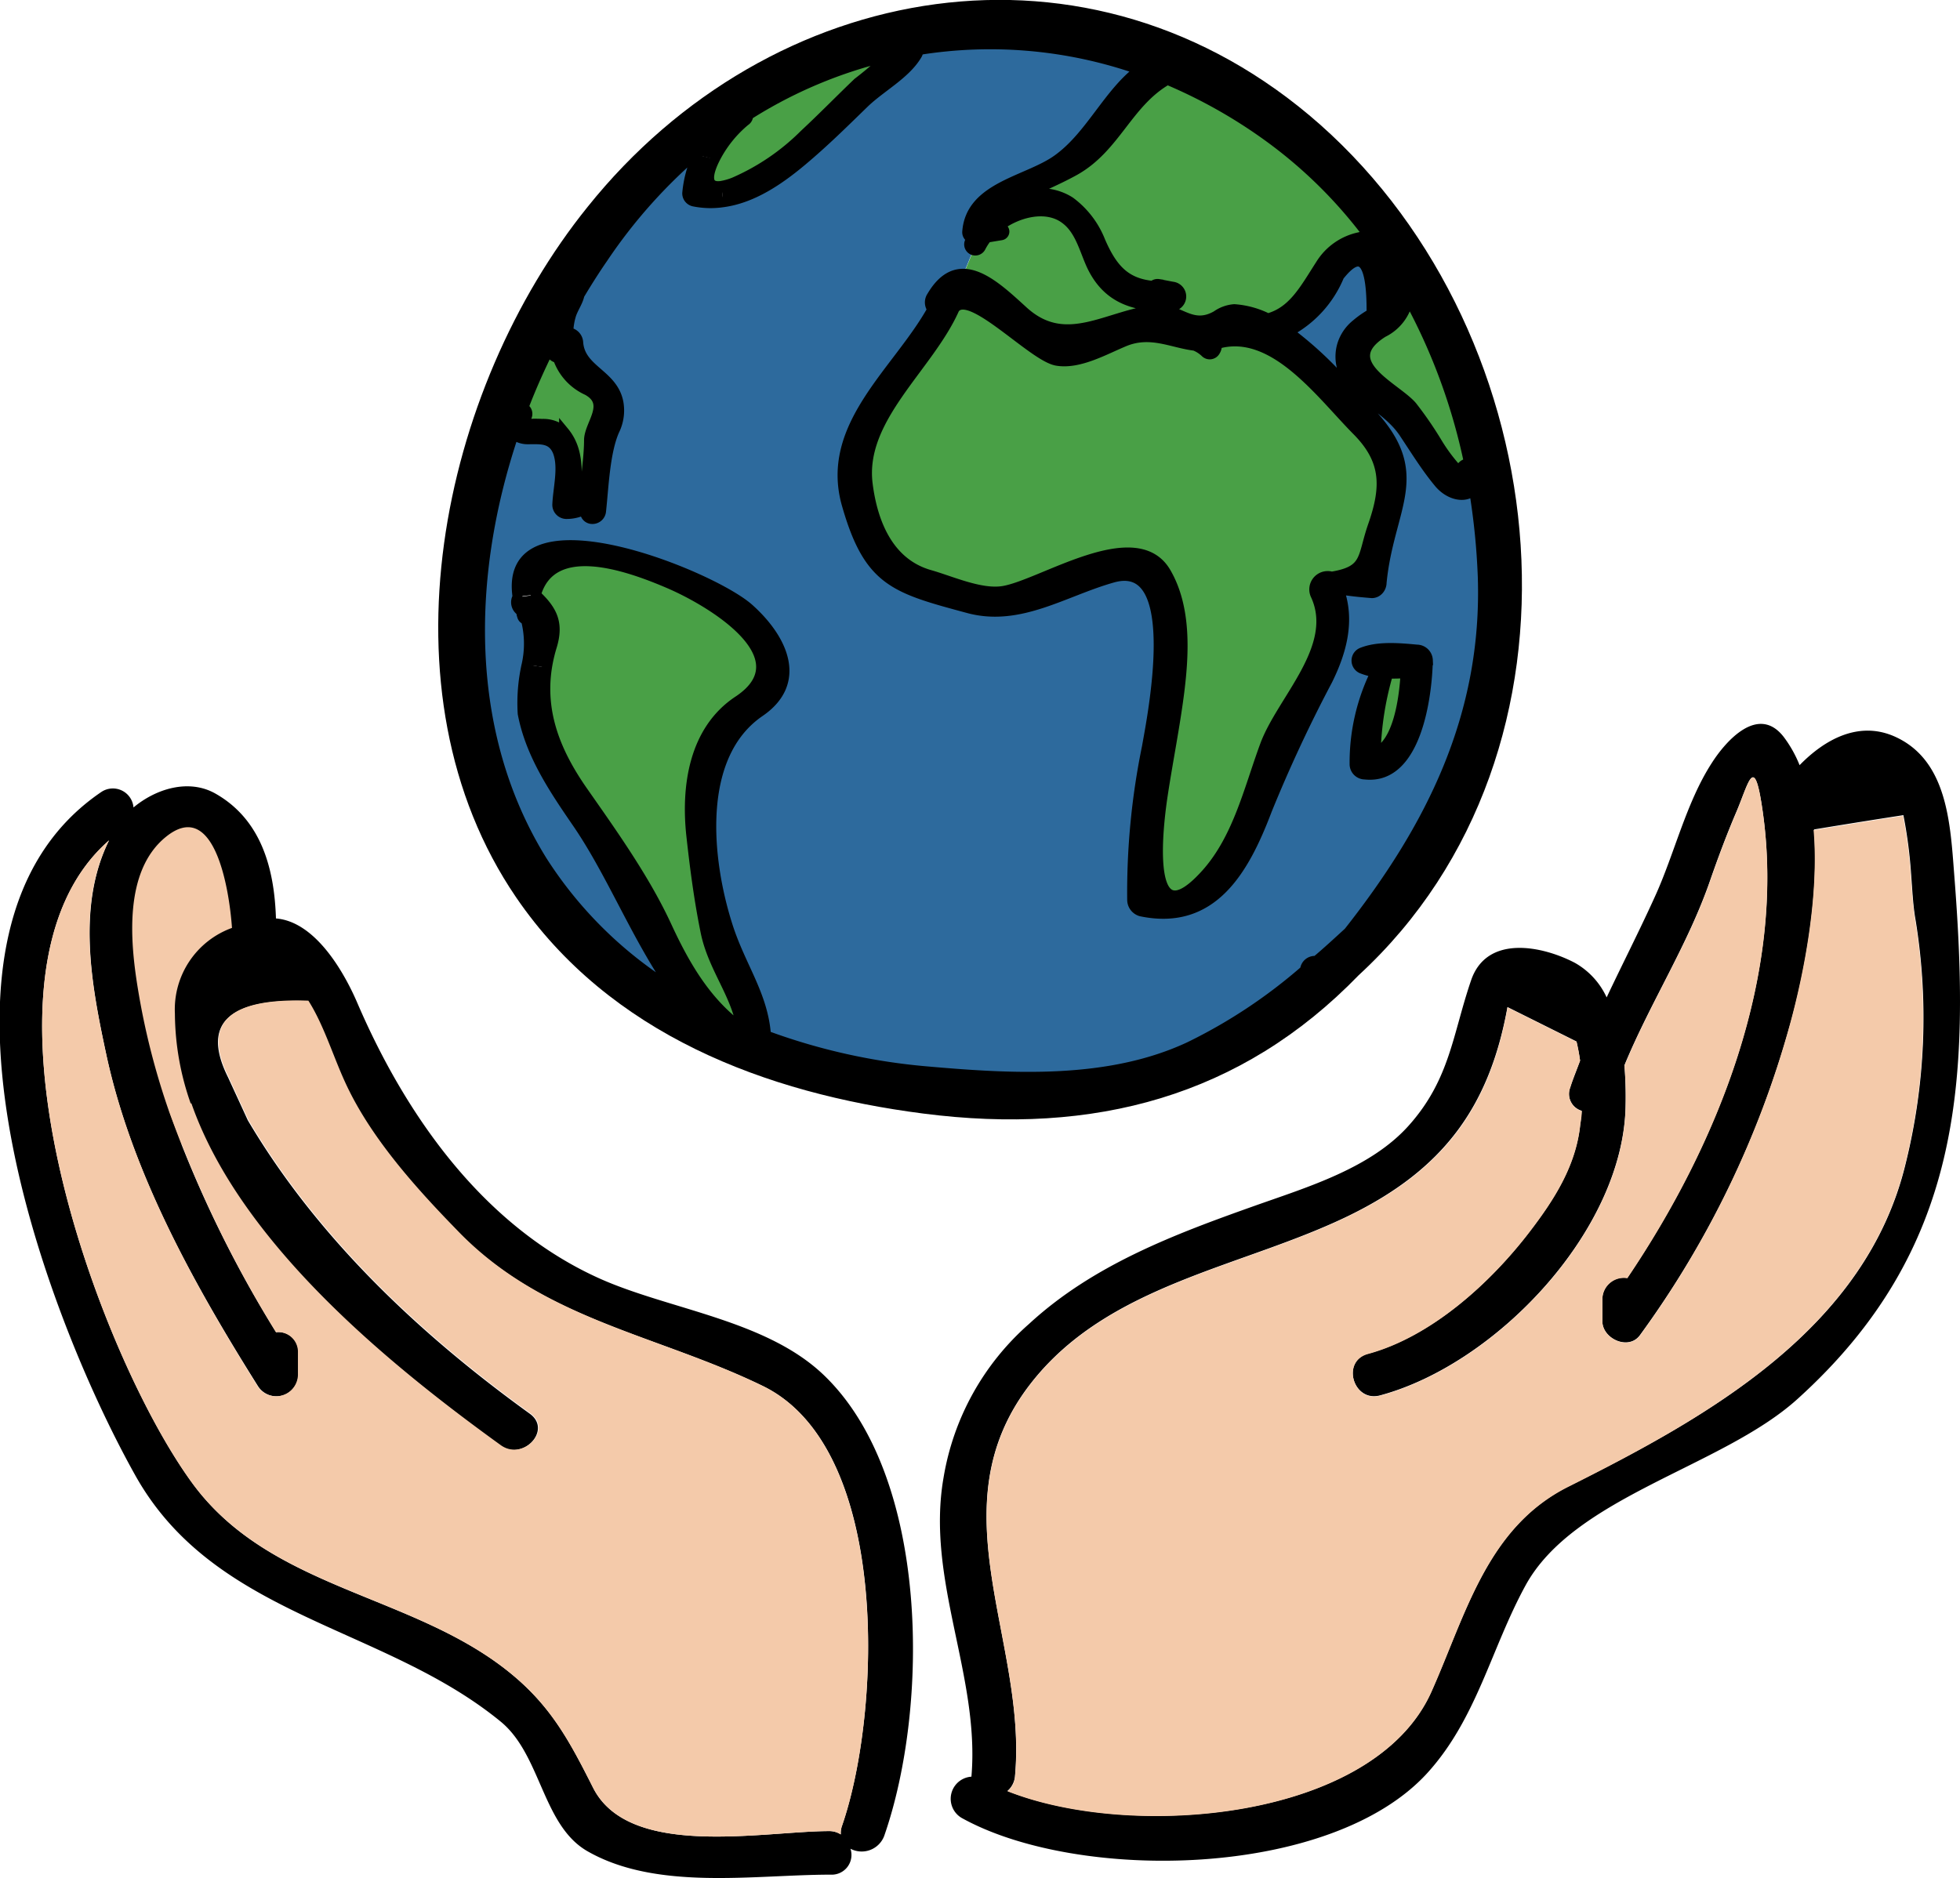 <svg xmlns="http://www.w3.org/2000/svg" viewBox="0 0 198.8 190.54"><defs><style>.cls-1{fill:#f4caaa;}.cls-2{fill:#2d6a9d;}.cls-3{fill:#49a046;}.cls-4{fill:none;stroke:#000;stroke-miterlimit:10;}</style></defs><g id="Layer_2" data-name="Layer 2"><g id="Layer_1-2" data-name="Layer 1"><polygon class="cls-1" points="16.4 117.28 14.4 109.28 12.4 104.28 12.4 94.28 12.4 87.28 16.4 83.28 20.4 83.28 25.4 87.28 24.4 94.28 21.4 99.28 19.4 104.28 20.4 108.28 21.4 112.28 21.4 114.28 16.4 117.28"/><path d="M198.21,88.68c1.66,21.13.81,38.16-15.89,53.25-7.64,6.92-22.66,9.87-27.6,18.94-3.49,6.4-4.93,13.48-9.94,19C135,190.62,109.33,191,97.53,184.43a2.25,2.25,0,0,1,1-4.18c.88-10.22-4.63-19.95-2.83-30.32a26.5,26.5,0,0,1,8.67-15.61c6.5-6,14.76-9.1,22.93-12,5.32-1.89,11.79-3.81,15.66-8.21,4.12-4.66,4.38-9.19,6.25-14.65,1.59-4.68,7.25-3.5,10.54-1.77a7.73,7.73,0,0,1,3.21,3.5c1.6-3.39,3.31-6.73,4.88-10.19,2-4.36,3.16-9.52,5.77-13.57,1.46-2.3,4.76-6,7.33-2.64a12.4,12.4,0,0,1,1.59,2.84c2.58-2.65,6-4.49,9.59-2.93C197.52,77.07,197.81,83.52,198.21,88.68ZM193.3,118a61.55,61.55,0,0,0,1-24.63c-.27-1.5-.33-3.05-.45-4.57a48,48,0,0,0-.79-6.1q-4.53.7-9.07,1.45c.54,6.82-1,14.74-2.42,19.78a97.44,97.44,0,0,1-15.23,31.52c-1.16,1.6-3.82.36-3.82-1.42v-2.21a2.18,2.18,0,0,1,2.53-2.17c9.2-13.62,16.08-30.74,13.74-47.29-.86-6.1-1.38-3-2.71.09-.95,2.23-1.8,4.5-2.6,6.8-2.25,6.56-6.07,12.41-8.72,18.83a38.59,38.59,0,0,1,.12,4.06c-.18,12.64-13.1,26.24-24.88,29.42-2.73.76-4-3.47-1.26-4.22,6.44-1.74,12.41-7.17,16.41-12.4,2.48-3.24,4.7-6.69,5.13-10.88.07-.45.11-.9.15-1.37a1.79,1.79,0,0,1-1.17-2.37c.31-.93.69-1.82,1-2.73-.09-.65-.21-1.29-.36-1.93l-7-3.49c-1.85,10.24-6.62,16.52-16,21.12-10.84,5.31-24.53,6.93-32.42,17.15-9.66,12.51-.28,26-1.53,39.72a2.21,2.21,0,0,1-.77,1.54c12.65,5,37.19,3,43-10.08,3.48-7.76,5.61-16.66,13.89-20.81C173.22,143.76,189.29,134.79,193.3,118Z"/><path class="cls-1" d="M194.26,93.4a61.55,61.55,0,0,1-1,24.63c-4,16.76-20.08,25.73-34.18,32.81-8.28,4.15-10.41,13-13.89,20.81-5.86,13.07-30.4,15.09-43,10.08a2.21,2.21,0,0,0,.77-1.54c1.25-13.7-8.13-27.21,1.53-39.72,7.89-10.22,21.58-11.84,32.42-17.15,9.41-4.6,14.18-10.88,16-21.12l7,3.49c.15.64.27,1.28.36,1.93-.35.91-.73,1.8-1,2.73a1.79,1.79,0,0,0,1.17,2.37c0,.47-.08.92-.15,1.37-.43,4.19-2.65,7.64-5.13,10.88-4,5.23-10,10.66-16.41,12.4-2.76.75-1.47,5,1.26,4.22,11.78-3.18,24.7-16.78,24.88-29.42a38.59,38.59,0,0,0-.12-4.06c2.65-6.42,6.47-12.27,8.72-18.83.8-2.3,1.65-4.57,2.6-6.8,1.33-3.14,1.85-6.19,2.71-.09,2.34,16.55-4.54,33.67-13.74,47.29a2.18,2.18,0,0,0-2.53,2.17v2.21c0,1.78,2.66,3,3.82,1.42A97.44,97.44,0,0,0,181.53,104c1.37-5,3-13,2.42-19.78q4.55-.75,9.07-1.45a48,48,0,0,1,.79,6.1C193.93,90.35,194,91.9,194.26,93.4Z"/><path d="M83.56,139.51c10.76,10.31,10.7,33.66,6.12,46.76a2.44,2.44,0,0,1-3.42,1.29,2,2,0,0,1-2,2.63c-7.73,0-17.62,1.67-24.68-2.38-4.58-2.63-4.69-9.79-8.8-13.15-11.92-9.77-29-10.54-37.07-25-9.2-16.46-23.87-55.45-3.42-69.32a2.1,2.1,0,0,1,3.25,1.58C15.84,80,19.15,79,21.83,80.5c4.69,2.65,6,7.65,6.16,12.68,4.07.33,7,5.62,8.3,8.68,4.92,11.4,12.77,22.54,24.46,27.82C67.82,132.87,77.68,133.87,83.56,139.51Zm1.82,45.78c4-11.45,5.06-38.31-8-44.67-10.8-5.26-22.32-6.71-31.1-15.8-4.21-4.36-8.81-9.48-11.34-15-1.23-2.68-2.16-5.8-3.72-8.26q-12.16-.42-8.09,7.74c.67,1.46,1.34,2.9,2,4.35,7.05,11.93,17.44,21.72,28.61,29.78,2.3,1.66-.73,4.86-3,3.23-11-8-26.42-20.37-31.39-34.69a27.84,27.84,0,0,1-1.61-9.14,8.79,8.79,0,0,1,5.79-8.69c-.28-4-1.79-13.22-6.7-9.24C12.53,88.38,13.2,95.57,14,100.4a73.9,73.9,0,0,0,3.12,12.28A118.72,118.72,0,0,0,28,135.16a2,2,0,0,1,2.26,2.06v2.19a2.22,2.22,0,0,1-4.08,1.24C19.69,130.32,13.35,119,10.77,106.94c-1.5-7-3-15,.29-21.68-15.37,13.43-1.13,52,8.35,65.08,7.92,11,22.48,11.31,32.4,19.44,4.12,3.37,6,6.93,8.35,11.6,3.67,7.25,17.26,4.39,24,4.39a2.15,2.15,0,0,1,1.12.34A2.24,2.24,0,0,1,85.38,185.29Z"/><path class="cls-1" d="M77.39,140.62c13,6.36,12,33.22,8,44.67a2.24,2.24,0,0,0-.11.82,2.15,2.15,0,0,0-1.12-.34c-6.73,0-20.32,2.86-24-4.39-2.36-4.67-4.23-8.23-8.35-11.6-9.92-8.13-24.48-8.48-32.4-19.44C9.93,137.25-4.31,98.69,11.06,85.26,7.73,91.9,9.27,100,10.77,106.94c2.58,12,8.92,23.38,15.37,33.71a2.22,2.22,0,0,0,4.08-1.24v-2.19A2,2,0,0,0,28,135.16a118.72,118.72,0,0,1-10.85-22.48l2.26-.75c5,14.32,20.38,26.74,31.39,34.69,2.27,1.63,5.3-1.57,3-3.23-11.17-8.06-21.56-17.85-28.61-29.78-.67-1.45-1.34-2.89-2-4.35q-4.08-8.17,8.09-7.74c1.56,2.46,2.49,5.58,3.72,8.26,2.53,5.56,7.13,10.68,11.34,15C55.07,133.91,66.59,135.36,77.39,140.62Z"/><path class="cls-2" d="M150.38,58.47c.48,14.21-5.35,25.59-13.61,36.07-1.09,1-2.17,2-3.28,2.93a1,1,0,0,0-1.14.93v0a53.34,53.34,0,0,1-11.71,7.77c-8.16,3.82-17.9,3.27-26.62,2.5a62.53,62.53,0,0,1-16.33-3.64c-.29-4.13-2.58-7-3.89-11.13-2.16-6.76-3.21-17.27,3.25-21.69,4.39-3,2.38-7.4-1.11-10.51-2.26-2-10.2-5.64-16.24-6.31L60,52.66a.88.88,0,0,0,.88-.81c.26-2.32.38-6,1.37-8.2a4.58,4.58,0,0,0,.39-2.82c-.56-2.91-3.9-3.27-4.08-6.11a1.09,1.09,0,0,0-1-1,6.49,6.49,0,0,1,.27-1.73c.21-.69.72-1.37.86-2.07.77-1.29,1.56-2.54,2.39-3.74A53,53,0,0,1,71,15.2c-.09.17-.17.34-.25.52a11.52,11.52,0,0,0-1.05,3.89.85.85,0,0,0,.65.83,8.57,8.57,0,0,0,3,.08c2.95-.4,5.63-2.21,7.95-4.15s4.3-3.91,6.38-5.93C89.37,8.82,91.82,7.56,93,5.6a1.1,1.1,0,0,0,.17-.52,45.66,45.66,0,0,1,22.4,2c-3.14,2.35-4.93,6.6-8.18,9-3,2.27-8.94,2.77-9.29,7.43a.64.64,0,0,0,.41.65,3.47,3.47,0,0,0-.2.5.59.59,0,0,0,.4.74l-1,2.42c-1.13,0-2.21.63-3.19,2.29a1.11,1.11,0,0,0,.06,1.32c-3.51,6.33-11,11.83-8.66,19.87,2.23,7.77,4.83,8.44,12.32,10.46,5.23,1.41,9.75-1.74,14.68-3.11,7.23-2,3.94,14.24,3.42,17.21a73.45,73.45,0,0,0-1.49,15.5,1.23,1.23,0,0,0,.91,1.16c7.28,1.51,10.49-4.27,12.77-10.28A144.05,144.05,0,0,1,134.66,69c1.48-3,2.27-6.1,1.15-9.2,1.18.18,1.87.26,3.33.38.61,0,1-.55,1-1.07.74-7.64,4.69-10.92-1-17.1-.76-.84-1.6-1.8-2.5-2.8l.29-.26c1.66,1.87,4,2.87,5.41,5,1.14,1.71,2.2,3.44,3.49,5,1.07,1.33,2.77,1.69,3.6.75A70.71,70.71,0,0,1,150.38,58.47ZM144.86,67a1.13,1.13,0,0,0-1.15-1.1c-1.71-.16-3.88-.36-5.5.27a.89.89,0,0,0,0,1.7,6.14,6.14,0,0,0,1.31.34,20.69,20.69,0,0,0-2.13,9.37,1.06,1.06,0,0,0,1.06,1C143.72,79.18,144.79,70.6,144.86,67Z"/><path class="cls-3" d="M149,47a.91.91,0,0,0-.82.48c-.49.85-.05.48-.67-.18a17.4,17.4,0,0,1-1.78-2.47,37.54,37.54,0,0,0-2.5-3.62c-1.63-1.9-7.74-4.41-2.92-7.44a4.71,4.71,0,0,0,2.56-3.32c0-.05,0-.11,0-.16A60.48,60.48,0,0,1,149,47Z"/><path d="M143.71,65.9a1.13,1.13,0,0,1,1.15,1.1c-.07,3.6-1.14,12.18-6.38,11.6a1.06,1.06,0,0,1-1.06-1,20.69,20.69,0,0,1,2.13-9.37,6.14,6.14,0,0,1-1.31-.34.89.89,0,0,1,0-1.7C139.83,65.54,142,65.74,143.71,65.9Zm-4.17,10.45c2.25-.93,2.88-5.44,3-8.11-.57,0-1.17.07-1.76.06A31.36,31.36,0,0,0,139.54,76.35Z"/><path class="cls-3" d="M142.56,68.24c-.14,2.67-.77,7.18-3,8.11a31.36,31.36,0,0,1,1.26-8C141.39,68.31,142,68.28,142.56,68.24Z"/><path class="cls-3" d="M137.53,43.73c3,3,3.05,5.7,1.66,9.67-1.13,3.25-.54,4.58-4.19,5.18a1,1,0,0,0-.35-.06,1.36,1.36,0,0,0-1.2,1.9C135.84,65.69,130,71,128.3,75.61S125.48,85.37,122,89c-6.2,6.56-4.36-6.35-4.06-8.33.53-3.5,1.24-7,1.68-10.47.49-3.95.72-8.58-1.36-12.14-3.08-5.23-12.68,1.31-16.56,1.9-2.24.34-5.18-1-7.33-1.62-4.21-1.16-5.86-5.26-6.36-9.25-.83-6.68,6.18-11.84,8.8-17.75,1.48-2.22,7.91,4.84,10.37,5.26,2.29.4,4.95-1.17,7-2,2.6-1,4.73.21,7,.48a3.31,3.31,0,0,1,1.08.7.64.64,0,0,0,1-.15,1.1,1.1,0,0,0,.17-.72C129.06,33.3,133.84,40,137.53,43.73Z"/><path class="cls-2" d="M135.84,28q3.34-4.24,3.27,3.81a9.77,9.77,0,0,0-1.55,1.08,4.32,4.32,0,0,0-1.4,2,4.17,4.17,0,0,0,.83,4.09l-.29.26a37.19,37.19,0,0,0-5.94-5.55A11.26,11.26,0,0,0,135.84,28Z"/><path d="M133.55,13c24.08,21.32,28.4,63,3.91,85.55-11.82,12.2-26.57,16.11-43.74,13.9-16-2-31.58-8-40.95-21.71C38.7,70.16,45.14,39.71,60,21.29,78.33-1.59,110.46-7.4,133.55,13Zm3.22,81.51c8.26-10.48,14.09-21.86,13.61-36.07a70.71,70.71,0,0,0-.89-8.8c-.83.94-2.53.58-3.6-.75-1.29-1.59-2.35-3.32-3.49-5-1.4-2.08-3.75-3.08-5.41-5a4.17,4.17,0,0,1-.83-4.09,4.32,4.32,0,0,1,1.4-2,9.77,9.77,0,0,1,1.55-1.08q.07-8.06-3.27-3.81a11.26,11.26,0,0,1-5.08,5.66,37.19,37.19,0,0,1,5.94,5.55c.9,1,1.74,2,2.5,2.8,5.66,6.18,1.71,9.46,1,17.1,0,.52-.42,1.12-1,1.07-1.46-.12-2.15-.2-3.33-.38,1.12,3.1.33,6.22-1.15,9.2a144.05,144.05,0,0,0-6.13,13.3c-2.28,6-5.49,11.79-12.77,10.28a1.23,1.23,0,0,1-.91-1.16,73.45,73.45,0,0,1,1.49-15.5c.52-3,3.81-19.23-3.42-17.21-4.93,1.37-9.45,4.52-14.68,3.11-7.49-2-10.09-2.69-12.32-10.46-2.32-8,5.15-13.54,8.66-19.87a1.11,1.11,0,0,1-.06-1.32c1-1.66,2.06-2.29,3.19-2.29,2.05,0,4.23,2.09,6.12,3.81,4.36,4,8.55.33,13.53-.18l.32,0c2,0,3.27,2,5.72.62a3.6,3.6,0,0,1,1.81-.66,9,9,0,0,1,3.41.94c2.57-.71,3.71-3,5.33-5.46a6.12,6.12,0,0,1,4-2.79,3.17,3.17,0,0,1,.89-.14,47.36,47.36,0,0,0-9.58-9.6,51.71,51.71,0,0,0-10.83-6.21c-4,2.32-5.23,6.85-9.38,9.19-1.81,1-3.71,1.76-5.53,2.7l-.09.05a5.52,5.52,0,0,1,5.13.42,9.16,9.16,0,0,1,3.07,4c1.25,2.9,2.6,4.27,5.33,4.54a.66.66,0,0,1,.57-.19l1.41.27a1,1,0,0,1-.22,2c-.35,0-.69,0-1,0-3.12-.09-5.54-1.09-7-4.17-.72-1.57-1.16-3.55-2.61-4.65-1.94-1.48-4.9-.77-6.89.8l.36.06a.38.38,0,0,1,0,.75l-1.45.24a6,6,0,0,0-.64,1,.63.63,0,0,1-1.16-.45,3.47,3.47,0,0,1,.2-.5.64.64,0,0,1-.41-.65c.35-4.66,6.26-5.16,9.29-7.43,3.25-2.44,5-6.69,8.18-9a45.66,45.66,0,0,0-22.4-2A1.1,1.1,0,0,1,93,5.6c-1.2,2-3.65,3.22-5.32,4.84-2.08,2-4.16,4.05-6.38,5.93s-5,3.75-7.95,4.15l-.18-1.66a6.34,6.34,0,0,0,1.3-.37,23.14,23.14,0,0,0,7.14-4.86c1.84-1.71,3.59-3.51,5.41-5.25a37.74,37.74,0,0,0,3.14-2.65l0,0a46.38,46.38,0,0,0-14.25,6,.65.65,0,0,1-.31.59,12.08,12.08,0,0,0-3.06,3.84l-1.73-.4c.08-.18.16-.35.25-.52a53,53,0,0,0-10,10.93c-.83,1.2-1.62,2.45-2.39,3.74-.14.7-.65,1.38-.86,2.07a6.49,6.49,0,0,0-.27,1.73,1.09,1.09,0,0,1,1,1c.18,2.84,3.52,3.2,4.08,6.11a4.58,4.58,0,0,1-.39,2.82c-1,2.17-1.11,5.88-1.37,8.2a.88.88,0,0,1-.88.81.74.74,0,0,1-.76-.78c0-.06,0-.12,0-.19a3.94,3.94,0,0,1-1.81.46.94.94,0,0,1-1-.92c.07-1.66.65-3.77.06-5.37-.54-1.43-1.71-1.26-3-1.29a2.3,2.3,0,0,1-1.48-.48C47.28,58.41,47,74.44,55,87.33a41.74,41.74,0,0,0,13.24,13.08c-3.74-5.29-6.27-11.85-9.81-17-2.34-3.38-4.68-6.87-5.46-11a17.63,17.63,0,0,1,.41-5l2.07.31c-.7,4.58.89,8.58,3.62,12.5,3,4.35,6.36,9,8.58,13.83,1.72,3.75,3.73,7.19,6.86,9.71.21.1.43.17.64.26-.67-3.39-2.88-5.94-3.61-9.45-.66-3.22-1.09-6.5-1.45-9.77-.55-5,.22-10.72,4.77-13.74,6.66-4.43-2.81-10.08-7.09-11.9-4.57-2-11.86-4.35-13.44,1.16l-1.88.23c-.67-4.54,2.76-5.64,7.22-5.15,6,.67,14,4.29,16.24,6.31,3.49,3.11,5.5,7.51,1.11,10.51-6.46,4.42-5.41,14.93-3.25,21.69,1.31,4.09,3.6,7,3.89,11.13A62.53,62.53,0,0,0,94,108.7c8.72.77,18.46,1.32,26.62-2.5a53.34,53.34,0,0,0,11.71-7.77v0a1,1,0,0,1,1.14-.93C134.6,96.51,135.68,95.54,136.77,94.54Zm11.38-47.1A.91.91,0,0,1,149,47a60.48,60.48,0,0,0-6.11-16.71c0,.05,0,.11,0,.16a4.71,4.71,0,0,1-2.56,3.32c-4.82,3,1.29,5.54,2.92,7.44a37.54,37.54,0,0,1,2.5,3.62,17.4,17.4,0,0,0,1.78,2.47C148.1,47.92,147.66,48.29,148.15,47.44Zm-9,6c1.39-4,1.3-6.69-1.66-9.67C133.84,40,129.06,33.3,123.37,35a1.1,1.1,0,0,1-.17.72.64.64,0,0,1-1,.15,3.31,3.31,0,0,0-1.08-.7c-2.25-.27-4.38-1.52-7-.48-2,.79-4.68,2.36-7,2-2.46-.42-8.89-7.48-10.37-5.26-2.62,5.91-9.63,11.07-8.8,17.75.5,4,2.15,8.09,6.36,9.25,2.15.6,5.09,2,7.33,1.62,3.88-.59,13.48-7.13,16.56-1.9,2.08,3.56,1.85,8.19,1.36,12.14-.44,3.51-1.15,7-1.68,10.47-.3,2-2.14,14.89,4.06,8.33,3.48-3.67,4.58-8.82,6.3-13.43s7.54-9.92,5.15-15.19a1.36,1.36,0,0,1,1.2-1.9,1,1,0,0,1,.35.06C138.65,58,138.06,56.65,139.19,53.4Zm-79.5-8.76c.05-1.67,2.23-3.7-.16-5a5.59,5.59,0,0,1-3-3.28.89.89,0,0,1-.74-.65c0-.12-.05-.25-.08-.37-1,2-1.88,4-2.67,6.06a.67.67,0,0,1,.34,1c-.38.73-.62.72.13.7A14,14,0,0,1,55,43a3.15,3.15,0,0,1,2.15.8c1.48,1.79,1.34,3.92,1.24,6.09a8.89,8.89,0,0,0,1-1.45C59.52,47.19,59.65,45.92,59.69,44.64Z"/><path class="cls-3" d="M138.84,24a3.17,3.17,0,0,0-.89.14,6.12,6.12,0,0,0-4,2.79c-1.62,2.51-2.76,4.75-5.33,5.46a9,9,0,0,0-3.41-.94,3.6,3.6,0,0,0-1.81.66c-2.45,1.39-3.68-.62-5.72-.62v-.35c.34,0,.68,0,1,0a1,1,0,0,0,.22-2l-1.41-.27a.66.66,0,0,0-.57.19c-2.73-.27-4.08-1.64-5.33-4.54a9.16,9.16,0,0,0-3.07-4,5.52,5.52,0,0,0-5.13-.42l.09-.05c1.82-.94,3.72-1.69,5.53-2.7,4.15-2.34,5.34-6.87,9.38-9.19a51.71,51.71,0,0,1,10.83,6.21A47.36,47.36,0,0,1,138.84,24Z"/><path class="cls-3" d="M117.69,31.13v.35l-.32,0c-5,.51-9.17,4.13-13.53.18-1.89-1.72-4.07-3.81-6.12-3.81l1-2.42a.6.6,0,0,0,.76-.29,6,6,0,0,1,.64-1l1.45-.24a.38.38,0,0,0,0-.75l-.36-.06c2-1.57,5-2.28,6.89-.8,1.45,1.1,1.89,3.08,2.61,4.65C112.15,30,114.57,31,117.69,31.13Z"/><path class="cls-3" d="M90.14,5.69l0,0A37.74,37.74,0,0,1,87,8.38c-1.82,1.74-3.57,3.54-5.41,5.25a23.14,23.14,0,0,1-7.14,4.86,6.34,6.34,0,0,1-1.3.37c-1.64.22-1.46-1.16-.67-2.74a12.08,12.08,0,0,1,3.06-3.84.65.65,0,0,0,.31-.59A46.38,46.38,0,0,1,90.14,5.69Z"/><path class="cls-3" d="M67.8,59.18c4.28,1.82,13.75,7.47,7.09,11.9-4.55,3-5.32,8.77-4.77,13.74.36,3.27.79,6.55,1.45,9.77.73,3.51,2.94,6.06,3.61,9.45-.21-.09-.43-.16-.64-.26-3.13-2.52-5.14-6-6.86-9.71-2.22-4.84-5.54-9.48-8.58-13.83-2.73-3.92-4.32-7.92-3.62-12.5A15.83,15.83,0,0,1,56,65.51c.7-2.33,0-3.62-1.63-5.17C55.94,54.83,63.23,57.22,67.8,59.18Z"/><path d="M73.19,18.86l.18,1.66a8.57,8.57,0,0,1-3-.08.85.85,0,0,1-.65-.83,11.52,11.52,0,0,1,1.05-3.89l1.73.4C71.73,17.7,71.55,19.08,73.19,18.86Z"/><path class="cls-2" d="M58.46,83.44c3.54,5.12,6.07,11.68,9.81,17A41.74,41.74,0,0,1,55,87.33C47,74.44,47.28,58.41,52.1,44.09a2.3,2.3,0,0,0,1.48.48c1.27,0,2.44-.14,3,1.29.59,1.6,0,3.71-.06,5.37a.94.94,0,0,0,1,.92,3.94,3.94,0,0,0,1.81-.46c0,.07,0,.13,0,.19a.74.74,0,0,0,.76.78l-.31,2.76c-4.46-.49-7.89.61-7.22,5.15v0a1.06,1.06,0,0,0,.2,1.33s.09.11.14.16.08.31.13.48a.51.51,0,0,0,.38.35,9.79,9.79,0,0,1,.08,4.51,17.63,17.63,0,0,0-.41,5C53.78,76.57,56.12,80.06,58.46,83.44Z"/><path class="cls-3" d="M59.53,39.61c2.39,1.33.21,3.36.16,5,0,1.28-.17,2.55-.29,3.82a8.89,8.89,0,0,1-1,1.45c.1-2.17.24-4.3-1.24-6.09A3.15,3.15,0,0,0,55,43a14,14,0,0,0-1.45,0c-.75,0-.51,0-.13-.7a.67.67,0,0,0-.34-1c.79-2.08,1.7-4.1,2.67-6.06,0,.12,0,.25.08.37a.89.89,0,0,0,.74.65A5.59,5.59,0,0,0,59.53,39.61Z"/><path d="M54.36,60.34C56,61.89,56.69,63.18,56,65.51a15.83,15.83,0,0,0-.51,2.23l-2.07-.31a9.79,9.79,0,0,0-.08-4.51.51.51,0,0,1-.38-.35c-.05-.17-.09-.32-.13-.48s-.09-.12-.14-.16a1.06,1.06,0,0,1-.2-1.33v0Z"/><path class="cls-4" d="M143.71,65.9c-1.71-.16-3.88-.36-5.5.27a.89.89,0,0,0,0,1.7,6.14,6.14,0,0,0,1.31.34,20.69,20.69,0,0,0-2.13,9.37,1.06,1.06,0,0,0,1.06,1c5.24.58,6.31-8,6.38-11.6A1.13,1.13,0,0,0,143.71,65.9Z"/><path class="cls-4" d="M139.54,76.35a31.36,31.36,0,0,1,1.26-8c.59,0,1.19,0,1.76-.06C142.42,70.91,141.79,75.42,139.54,76.35Z"/><path class="cls-4" d="M133.55,13C110.46-7.4,78.33-1.59,60,21.29,45.14,39.71,38.7,70.16,52.77,90.77c9.37,13.71,25,19.66,40.95,21.71,17.17,2.21,31.92-1.7,43.74-13.9C162,76,157.63,34.35,133.55,13Z"/><path class="cls-4" d="M140.28,33.73a4.71,4.71,0,0,0,2.56-3.32c0-.05,0-.11,0-.16A60.48,60.48,0,0,1,149,47a.91.91,0,0,0-.82.48c-.49.85-.05.48-.67-.18a17.4,17.4,0,0,1-1.78-2.47,37.54,37.54,0,0,0-2.5-3.62C141.57,39.27,135.46,36.76,140.28,33.73Z"/><path class="cls-4" d="M72.52,16.12a12.08,12.08,0,0,1,3.06-3.84.65.65,0,0,0,.31-.59,46.38,46.38,0,0,1,14.25-6l0,0A37.74,37.74,0,0,1,87,8.38c-1.82,1.74-3.57,3.54-5.41,5.25a23.14,23.14,0,0,1-7.14,4.86,6.34,6.34,0,0,1-1.3.37C71.55,19.08,71.73,17.7,72.52,16.12Z"/><path class="cls-4" d="M53.09,41.37c.79-2.08,1.7-4.1,2.67-6.06,0,.12,0,.25.08.37a.89.89,0,0,0,.74.65,5.59,5.59,0,0,0,3,3.28c2.39,1.33.21,3.36.16,5,0,1.28-.17,2.55-.29,3.82a8.89,8.89,0,0,1-1,1.45c.1-2.17.24-4.3-1.24-6.09A3.15,3.15,0,0,0,55,43a14,14,0,0,0-1.45,0c-.75,0-.51,0-.13-.7A.67.67,0,0,0,53.09,41.37Z"/><path class="cls-4" d="M54.36,60.34c1.58-5.51,8.87-3.12,13.44-1.16,4.28,1.82,13.75,7.47,7.09,11.9-4.55,3-5.32,8.77-4.77,13.74.36,3.27.79,6.55,1.45,9.77.73,3.51,2.94,6.06,3.61,9.45-.21-.09-.43-.16-.64-.26-3.13-2.52-5.14-6-6.86-9.71-2.22-4.84-5.54-9.48-8.58-13.83-2.73-3.92-4.32-7.92-3.62-12.5A15.83,15.83,0,0,1,56,65.51C56.69,63.18,56,61.89,54.36,60.34Z"/><path class="cls-4" d="M137,38.94c1.66,1.87,4,2.87,5.41,5,1.14,1.71,2.2,3.44,3.49,5,1.07,1.33,2.77,1.69,3.6.75a70.71,70.71,0,0,1,.89,8.8c.48,14.21-5.35,25.59-13.61,36.07-1.09,1-2.17,2-3.28,2.93a1,1,0,0,0-1.14.93v0a53.34,53.34,0,0,1-11.71,7.77c-8.16,3.82-17.9,3.27-26.62,2.5a62.53,62.53,0,0,1-16.33-3.64c-.29-4.13-2.58-7-3.89-11.13-2.16-6.76-3.21-17.27,3.25-21.69,4.39-3,2.38-7.4-1.11-10.51-2.26-2-10.2-5.64-16.24-6.31-4.46-.49-7.89.61-7.22,5.15v0a1.06,1.06,0,0,0,.2,1.33s.09.11.14.16.08.31.13.48a.51.51,0,0,0,.38.35,9.79,9.79,0,0,1,.08,4.51,17.63,17.63,0,0,0-.41,5c.78,4.1,3.12,7.59,5.46,11,3.54,5.12,6.07,11.68,9.81,17A41.74,41.74,0,0,1,55,87.33C47,74.44,47.28,58.41,52.1,44.09a2.3,2.3,0,0,0,1.48.48c1.27,0,2.44-.14,3,1.29.59,1.6,0,3.71-.06,5.37a.94.94,0,0,0,1,.92,3.94,3.94,0,0,0,1.81-.46c0,.07,0,.13,0,.19a.74.74,0,0,0,.76.78.88.88,0,0,0,.88-.81c.26-2.32.38-6,1.37-8.2a4.58,4.58,0,0,0,.39-2.82c-.56-2.91-3.9-3.27-4.08-6.11a1.09,1.09,0,0,0-1-1,6.49,6.49,0,0,1,.27-1.73c.21-.69.72-1.37.86-2.07.77-1.29,1.56-2.54,2.39-3.74A53,53,0,0,1,71,15.2c-.09.17-.17.34-.25.52a11.52,11.52,0,0,0-1.05,3.89.85.85,0,0,0,.65.83,8.57,8.57,0,0,0,3,.08c2.95-.4,5.63-2.21,7.95-4.15s4.3-3.91,6.38-5.93C89.37,8.82,91.82,7.56,93,5.6a1.1,1.1,0,0,0,.17-.52,45.66,45.66,0,0,1,22.4,2c-3.14,2.35-4.93,6.6-8.18,9-3,2.27-8.94,2.77-9.29,7.43a.64.64,0,0,0,.41.65,3.47,3.47,0,0,0-.2.5.63.63,0,0,0,1.16.45,6,6,0,0,1,.64-1l1.45-.24a.38.38,0,0,0,0-.75l-.36-.06c2-1.57,5-2.28,6.89-.8,1.45,1.1,1.89,3.08,2.61,4.65,1.44,3.08,3.86,4.08,7,4.17.34,0,.68,0,1,0a1,1,0,0,0,.22-2l-1.41-.27a.66.66,0,0,0-.57.19c-2.73-.27-4.08-1.64-5.33-4.54a9.16,9.16,0,0,0-3.07-4,5.52,5.52,0,0,0-5.13-.42l.09-.05c1.82-.94,3.72-1.69,5.53-2.7,4.15-2.34,5.34-6.87,9.38-9.19a51.71,51.71,0,0,1,10.83,6.21,47.36,47.36,0,0,1,9.58,9.6,3.17,3.17,0,0,0-.89.14,6.12,6.12,0,0,0-4,2.79c-1.62,2.51-2.76,4.75-5.33,5.46a9,9,0,0,0-3.41-.94,3.6,3.6,0,0,0-1.81.66c-2.45,1.39-3.68-.62-5.72-.62l-.32,0c-5,.51-9.17,4.13-13.53.18-1.89-1.72-4.07-3.81-6.12-3.81-1.13,0-2.21.63-3.19,2.29a1.11,1.11,0,0,0,.06,1.32c-3.51,6.33-11,11.83-8.66,19.87,2.23,7.77,4.83,8.44,12.32,10.46,5.23,1.41,9.75-1.74,14.68-3.11,7.23-2,3.94,14.24,3.42,17.21a73.45,73.45,0,0,0-1.49,15.5,1.23,1.23,0,0,0,.91,1.16c7.28,1.51,10.49-4.27,12.77-10.28A144.05,144.05,0,0,1,134.66,69c1.48-3,2.27-6.1,1.15-9.2,1.18.18,1.87.26,3.33.38.61,0,1-.55,1-1.07.74-7.64,4.69-10.92-1-17.1-.76-.84-1.6-1.8-2.5-2.8a37.19,37.19,0,0,0-5.94-5.55A11.26,11.26,0,0,0,135.84,28q3.34-4.24,3.27,3.81a9.77,9.77,0,0,0-1.55,1.08,4.32,4.32,0,0,0-1.4,2A4.17,4.17,0,0,0,137,38.94Z"/><path class="cls-4" d="M133.45,60.42C135.84,65.69,130,71,128.3,75.61S125.48,85.37,122,89c-6.2,6.56-4.36-6.35-4.06-8.33.53-3.5,1.24-7,1.68-10.47.49-3.95.72-8.58-1.36-12.14-3.08-5.23-12.68,1.31-16.56,1.9-2.24.34-5.18-1-7.33-1.62-4.21-1.16-5.86-5.26-6.36-9.25-.83-6.68,6.18-11.84,8.8-17.75,1.48-2.22,7.91,4.84,10.37,5.26,2.29.4,4.95-1.17,7-2,2.6-1,4.73.21,7,.48a3.31,3.31,0,0,1,1.08.7.64.64,0,0,0,1-.15,1.1,1.1,0,0,0,.17-.72c5.69-1.69,10.47,5,14.16,8.74,3,3,3.05,5.7,1.66,9.67-1.13,3.25-.54,4.58-4.19,5.18a1,1,0,0,0-.35-.06A1.36,1.36,0,0,0,133.45,60.42Z"/></g></g></svg>
